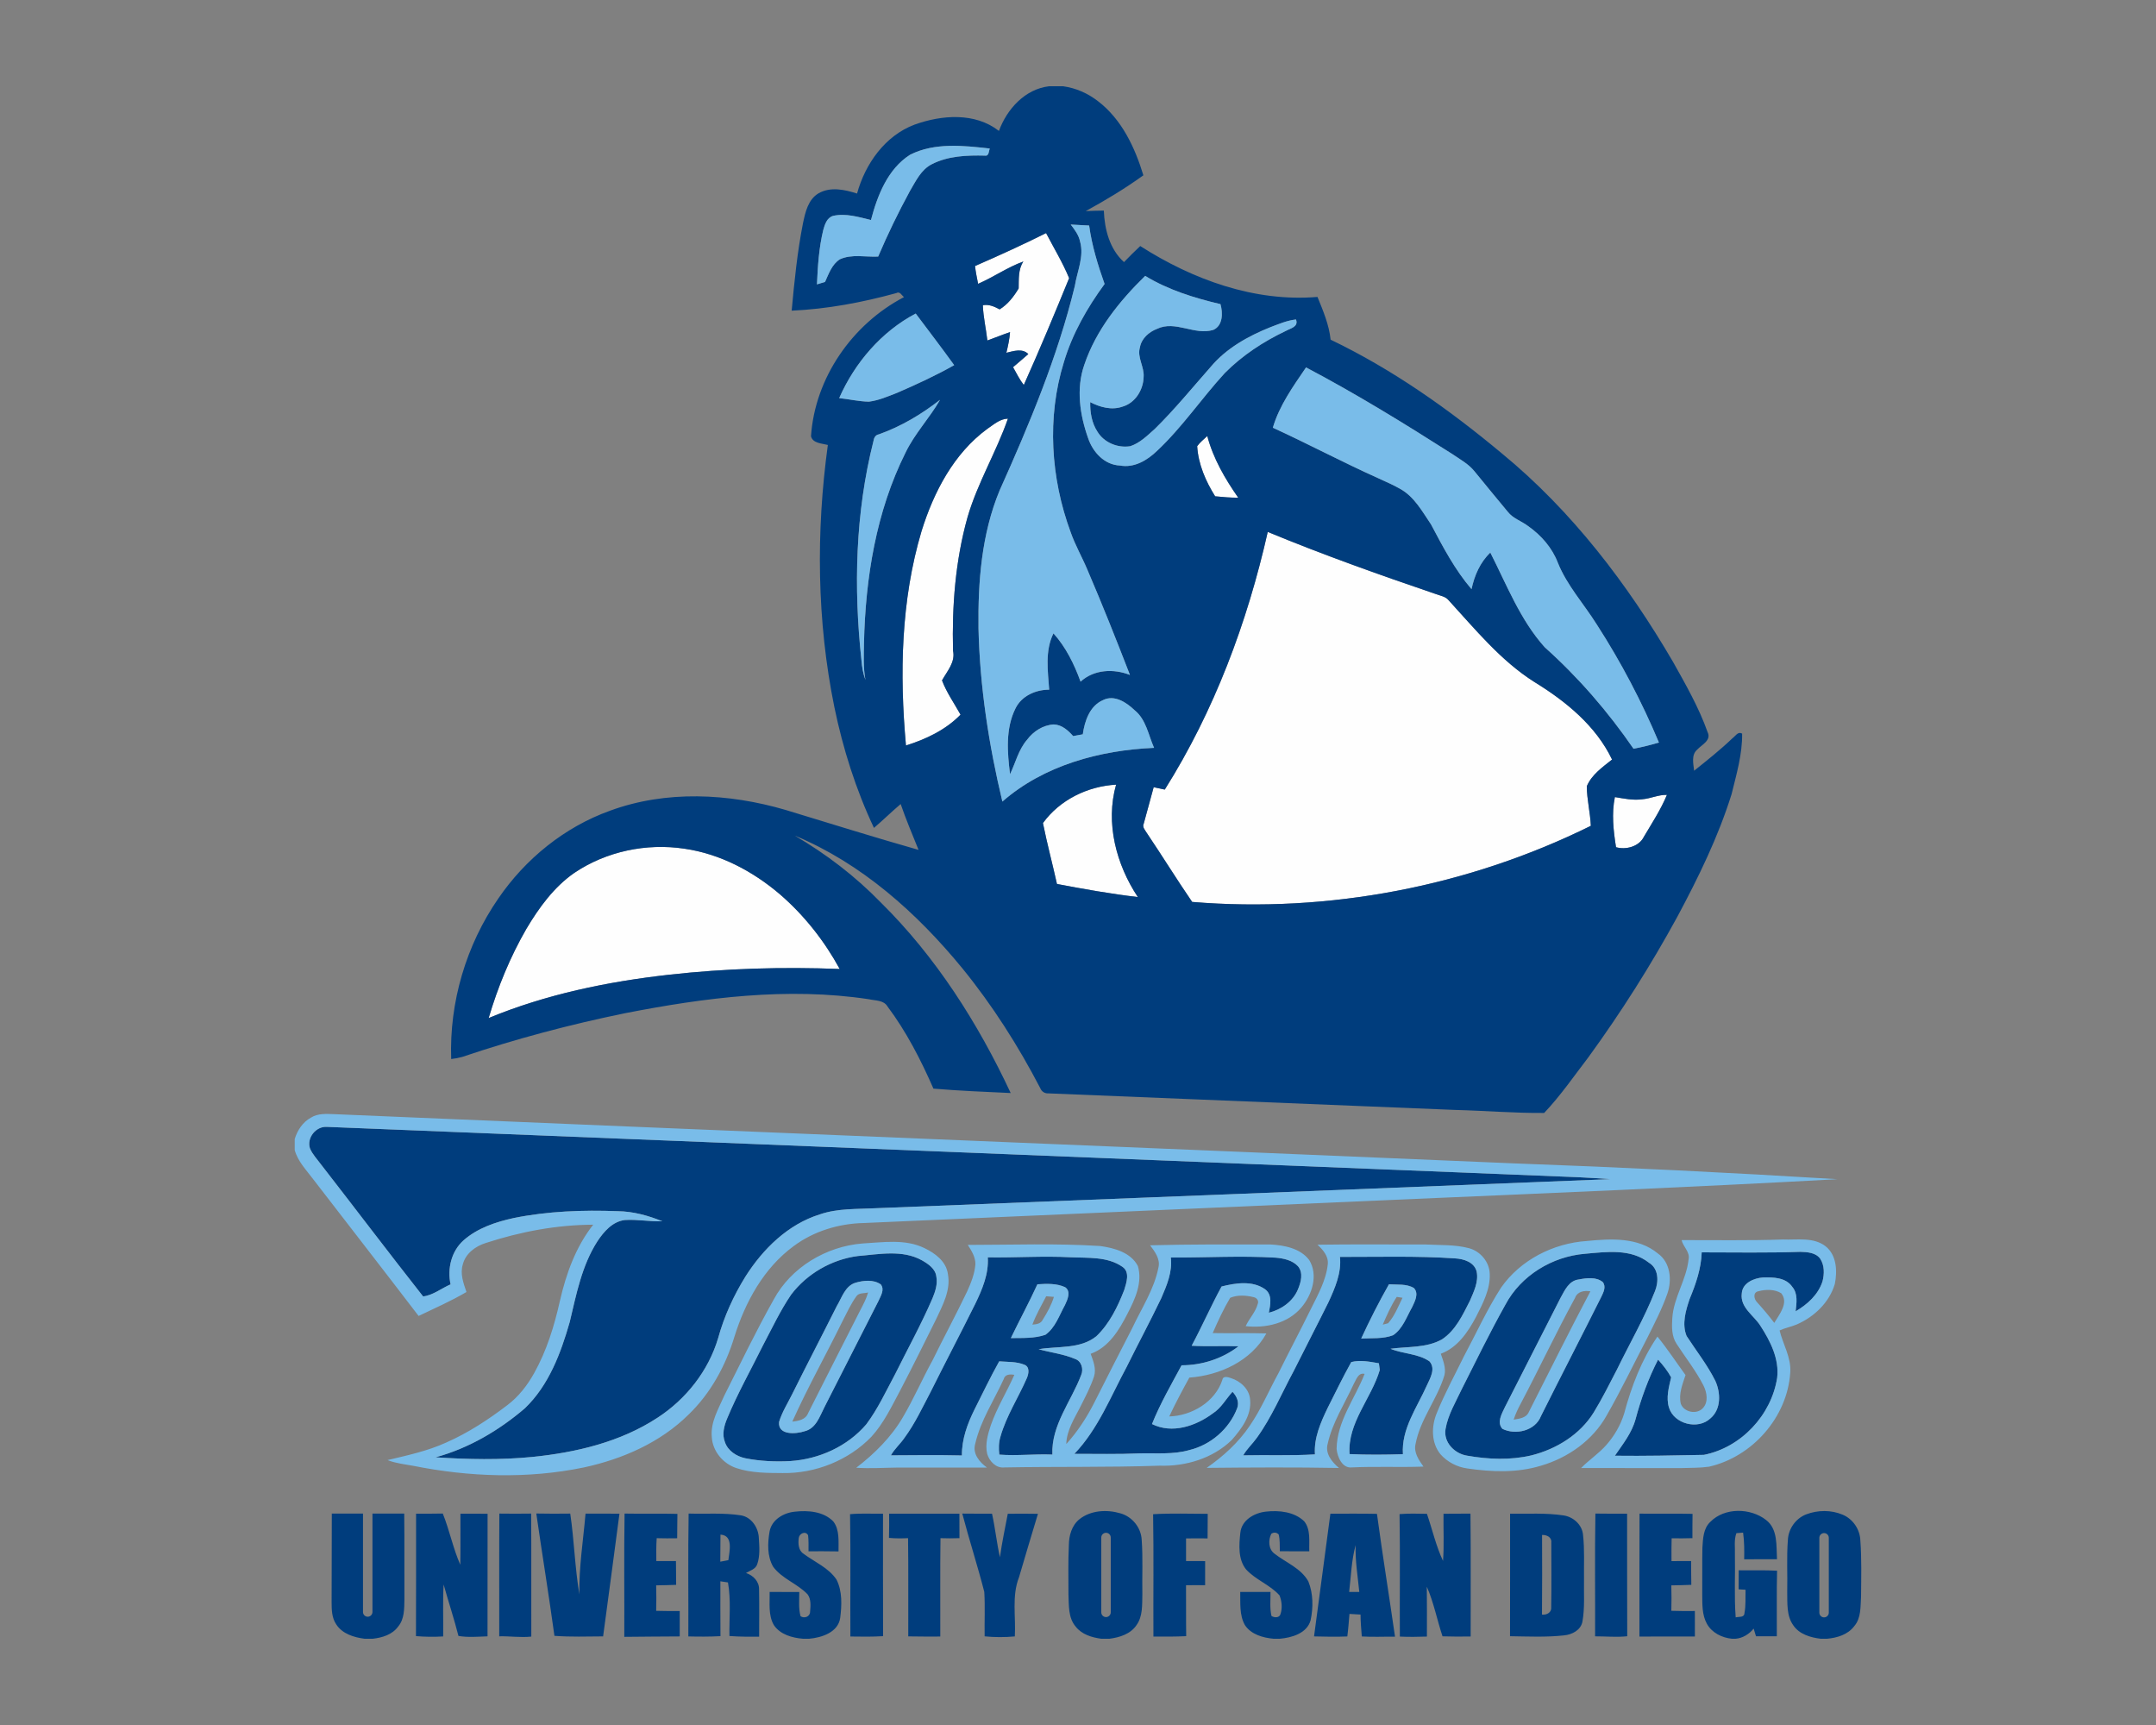 <?xml version="1.0" encoding="UTF-8"?>
<!DOCTYPE svg PUBLIC "-//W3C//DTD SVG 1.1//EN" "http://www.w3.org/Graphics/SVG/1.1/DTD/svg11.dtd">
<!-- Creator: CorelDRAW -->
<svg xmlns="http://www.w3.org/2000/svg" xml:space="preserve" width="2000px" height="1600px" version="1.1" style="shape-rendering:geometricPrecision; text-rendering:geometricPrecision; image-rendering:optimizeQuality; fill-rule:evenodd; clip-rule:evenodd"
viewBox="0 0 2000 1600"
 xmlns:xlink="http://www.w3.org/1999/xlink">
 <rect x="0" y="0" width="2000" height="1600" fill="#808080" stroke="none"/>
 <defs>
  <style type="text/css">
   <![CDATA[
    .fil1 {fill:#003D7D;fill-rule:nonzero}
    .fil2 {fill:#79BCE9;fill-rule:nonzero}
    .fil0 {fill:#FEFEFE;fill-rule:nonzero}
   ]]>
  </style>
 </defs>
 <g id="Capa_x0020_1">
  <g id="San_x0020_Diego_x0020_Toreros.cdr">
   <path class="fil0" d="M904.48 246.74c22.19,-9.67 44.25,-19.7 65.92,-30.53 7.2,13.85 15.45,27.4 21.37,41.8 -13.55,33.21 -27.36,66.36 -42.05,99.09 -3.98,-5.1 -6.79,-10.93 -9.97,-16.53 4.71,-4.07 9.51,-8.02 14.15,-12.16 -5.49,-5.6 -13.79,-2.74 -20.35,-1.19 1.54,-6.31 2.93,-12.71 3.41,-19.2 -7.08,2.4 -13.99,5.28 -21.03,7.8 -1.23,-10.93 -3.79,-21.69 -4.2,-32.71 5.62,-1.08 10.76,1.26 15.58,3.84 7.59,-4.64 13.15,-11.89 17.65,-19.43 0.18,-8.46 -0.55,-17.46 4.34,-24.96 -14.69,5.3 -27.65,14.49 -41.98,20.69 -1.06,-5.49 -2.25,-10.95 -2.84,-16.51zm-371.93 563.04c29.71,-20.11 67.11,-27.95 102.49,-22.56 33.01,4.78 63.5,20.92 88.64,42.43 22.42,19.4 41.07,43.08 55.27,69.12 -52.85,-2.06 -105.85,-0.55 -158.42,5.34 -57.08,6.43 -113.99,18.13 -167.23,40.17 8.51,-28.76 19.98,-56.76 35,-82.75 11.63,-19.54 25.39,-38.58 44.25,-51.75zm991.04 -68.45c7.7,-0.64 14.9,-4.28 22.74,-4.05 -5.69,13.65 -13.85,26.13 -21.37,38.83 -4.48,9.15 -16.71,12.37 -25.87,9.7 -2.4,-15.23 -4.23,-31.25 -1.05,-46.49 8.41,1.37 16.96,3.24 25.55,2.01zm-556.11 22.1c15.65,-21.6 41.46,-34.15 67.86,-35.64 -10.06,35.66 0.11,73.99 20.16,104.26 -25.17,-2.93 -50.13,-7.41 -75.02,-12.14 -4.18,-18.86 -9.19,-37.53 -13,-56.48zm208.54 -270.06c51.09,21.14 103.25,39.68 155.59,57.51 4.19,1.67 9.24,2.2 12.23,5.92 24.8,27.02 48.34,56.09 79.7,75.89 28.99,17.8 56.9,40.5 71.87,71.81 -8.83,7.11 -18.88,13.97 -23.43,24.78 0.09,12.3 3.22,24.41 3.75,36.71 -113.76,56.27 -243.36,81.05 -369.83,70.58 -14.42,-21.05 -27.84,-42.81 -42.11,-64 -1.57,-2.65 -4.45,-5.44 -2.76,-8.8 2.99,-11.22 6.13,-22.4 9.17,-33.6 3.42,0.71 6.85,1.44 10.3,2.2 45.97,-73.06 76.55,-155.04 95.52,-239zm-65.46 -79.52c2.58,-3.63 6.17,-6.38 9.37,-9.42 5.51,20.83 16.46,39.66 28.71,57.19 -7.18,0.07 -14.31,-0.57 -21.42,-1.28 -8.8,-14.03 -15.65,-29.78 -16.66,-46.49zm-194.67 -16.09c5.89,-3.93 11.61,-9.28 19.11,-9.46 -10.82,31.11 -28.28,59.72 -37.49,91.49 -11.27,40.14 -14.47,82.25 -13.44,123.78 2.35,10.6 -5.49,18.94 -10.22,27.54 4.3,11.31 11.34,21.23 17.19,31.77 -13.78,14.13 -32.02,22.77 -50.63,28.59 -5.99,-66.35 -4.71,-134.6 14.47,-198.88 11.25,-36.15 29.85,-71.97 61.01,-94.83z"/>
   <path class="fil1" d="M1400.82 1404c16.51,0.25 33.17,-0.87 49.56,1.6 9.07,1.3 17.32,8.64 18.12,18.06 1.54,13.76 0.69,27.61 0.9,41.44 -0.26,13 0.84,26.17 -1.47,39.06 -1.53,7.91 -9.67,12.02 -17.03,12.71 -16.66,1.85 -33.46,1.01 -50.14,0.78 0.16,-37.9 0,-75.77 0.06,-113.65zm120.09 -0.04c16.39,0.18 32.78,-0.19 49.17,0.2 -0.14,7.5 -0.11,15.02 -0.11,22.54 -6.45,0.2 -12.87,0.23 -19.29,0.11 -0.19,7.04 -0.19,14.11 -0.12,21.17 6.06,0.02 12.12,0.02 18.2,-0.02 0.04,7.33 0.04,14.67 0.18,22.03 -6.2,0.3 -12.37,0.37 -18.56,0.5 0.23,7.84 0.23,15.73 0.02,23.59 7.27,0.28 14.54,0.23 21.83,0.18 0.05,7.89 0.02,15.75 0.02,23.64 -17.14,0.09 -34.28,-0.09 -51.43,0.07 0.07,-38.01 -0.13,-76.03 0.09,-114.01zm-40.95 -0.07c9.8,0.18 19.61,0.09 29.41,0.09 0.12,37.9 -0.09,75.79 0.12,113.69 -9.92,1.07 -19.89,0.05 -29.81,0.09 0.16,-37.96 -0.36,-75.93 0.28,-113.87zm-181.67 0.52c8.43,-0.75 16.91,-0.41 25.39,-0.29 4.98,14.51 8.39,29.76 14.93,43.68 1.09,-14.56 0.25,-29.19 0.45,-43.75 8.32,-0.07 16.67,-0.03 25.01,-0.12 0.43,37.97 0.07,75.98 0.18,113.97 -8.71,0.16 -17.41,0.11 -26.1,-0.14 -5.1,-15.24 -8.09,-31.34 -14.58,-46.03 0.18,15.4 0.11,30.81 0.09,46.24 -8.37,0.29 -16.76,0.41 -25.1,0.02 -0.2,-37.85 0.32,-75.73 -0.27,-113.58zm-228.62 0.07c16.87,-1.03 33.81,-0.34 50.67,-0.34 -0.11,7.59 -0.09,15.18 -0.13,22.79 -6.68,-0.09 -13.33,-0.09 -19.98,0.02 0.02,6.97 0.02,13.99 0,20.98 5.9,0.05 11.82,0.07 17.71,0.05 0.05,7.45 0.05,14.9 -0.02,22.38 -5.9,-0.1 -11.82,-0.1 -17.71,0.02 0.13,15.75 -0.09,31.47 0.16,47.22 -10.13,0.5 -20.28,0.44 -30.4,0.37 -0.21,-37.83 0.36,-75.66 -0.3,-113.49zm-177.01 -0.57c9.19,0.11 18.38,0.09 27.57,0.07 2.99,13.39 4.34,27.08 7.36,40.45 1.83,-13.55 4.73,-26.92 7.27,-40.36 9.3,-0.11 18.63,-0.14 27.98,0.05 -6.02,19.54 -11.68,39.17 -17.54,58.78 -6.9,17.51 -2.83,36.62 -3.91,54.93 -9.32,0.89 -18.69,0.87 -28,-0.07 -0.22,-13.76 0.49,-27.52 -0.32,-41.23 -6.23,-24.35 -14.03,-48.3 -20.41,-72.62zm-67.86 0.11c21.71,-0.06 43.43,0 65.17,-0.04 0,7.56 -0.03,15.15 0.06,22.72 -5.87,0.2 -11.74,0.23 -17.6,0.02 -0.41,30.4 -0.06,60.8 -0.18,91.2 -9.89,0.25 -19.82,-0.11 -29.71,-0.11 -0.12,-30.38 0.23,-60.76 -0.19,-91.11 -5.89,0.27 -11.81,0.32 -17.69,-0.25 0.21,-7.48 0.19,-14.95 0.14,-22.43zm-36.25 0.44c10.15,-0.96 20.37,-0.28 30.56,-0.46 0.07,37.85 -0.12,75.73 0.09,113.6 -10.1,0.6 -20.25,0.5 -30.35,0.32 -0.23,-37.83 0.34,-75.66 -0.3,-113.46zm-209.17 -0.57c16.32,0.34 32.67,-0.19 49.01,0.29 -0.16,7.52 -0.12,15.07 -0.21,22.61 -6.33,0.11 -12.68,0.11 -19.01,-0.07 -0.51,7.06 -0.39,14.13 -0.35,21.21 6.08,0.07 12.16,0.07 18.22,0 0.07,7.36 0.05,14.72 0.18,22.08 -6.17,0.28 -12.36,0.32 -18.53,0.46 0.2,7.86 0.2,15.75 0,23.63 7.26,0.23 14.56,0.21 21.85,0.19 0.02,7.84 0.02,15.68 0,23.54 -17.15,0.05 -34.29,0.25 -51.43,0.39 0.18,-38.1 -0.37,-76.23 0.27,-114.33zm-81.89 -0.05c10.49,0.25 21,0.18 31.49,0.07 3.68,24.87 4.28,50.13 8.48,74.9 -0.5,-25.05 3.55,-49.94 5.7,-74.85 10.49,0.06 20.98,0.04 31.47,0.02 -5.03,37.94 -9.99,75.91 -15.16,113.83 -15.04,0.09 -30.14,0.61 -45.16,-0.51 -5.17,-37.87 -11.38,-75.61 -16.82,-113.46zm-34.27 0.07c9.83,0.14 19.66,0.14 29.49,0 0.3,38.01 0,76.05 0.14,114.08 -9.9,1.07 -19.82,-0.5 -29.74,-0.25 0.07,-37.94 -0.16,-75.89 0.11,-113.83zm-77.25 0.09c8.25,-0.02 16.5,0.07 24.77,-0.14 6.27,15.52 9.49,32.23 16.25,47.5 0.28,-15.77 0.05,-31.56 0.12,-47.36 8.39,-0.02 16.78,-0.04 25.19,0.07 -0.09,37.9 -0.03,75.79 -0.05,113.69 -8.98,0.3 -18.03,1.14 -26.97,-0.36 -4.07,-16.05 -9.32,-31.78 -13.76,-47.73 -0.89,16.05 -0.18,32.11 -0.41,48.18 -8.41,0.51 -16.85,0.41 -25.24,-0.29 0.21,-37.86 0.03,-75.71 0.1,-113.56zm-78.18 -0.11l28.93 0.01 0 91.28c0,2.41 1.97,4.39 4.39,4.39l0 0c2.41,0 4.39,-1.98 4.39,-4.39l0 -91.28 29.47 0.01c0.32,26.51 0.02,53.03 0.18,79.52 -0.18,8.64 0.1,18.31 -5.85,25.3 -5.41,7.5 -14.79,10.29 -23.56,11.27l-7.57 0c-9.8,-1.26 -20.57,-4.5 -26.24,-13.28 -4.2,-6.1 -4.32,-13.76 -4.32,-20.87l0.18 -81.96zm1278.82 7.65c13.28,-13.46 37.23,-13 51.68,-1.69 11.11,8.53 9.39,23.98 10.12,36.37 -10.15,0.09 -20.32,0.07 -30.44,0.07 0.16,-8.28 0.16,-16.55 -1.01,-24.73 -1.55,0.11 -4.66,0.38 -6.22,0.52 -2.37,6.4 -1.09,13.44 -1.37,20.14 0.41,19.31 -0.77,38.67 0.73,57.96 2.98,-0.84 7.98,0.46 8.14,-4.02 1.37,-7.11 0.78,-14.42 1.01,-21.6 -1.63,-0.09 -4.85,-0.32 -6.45,-0.41 0,-5.9 0.02,-11.77 0.09,-17.65 11.87,0.21 23.73,-0.27 35.59,0.39 -0.5,20.28 -0.09,40.55 -0.23,60.83 -6.47,-0.03 -12.89,-0.03 -19.31,0 -0.76,-2.4 -1.49,-4.76 -2.17,-7.11 -4.25,5.12 -10.08,8.82 -16.8,9.39l-3.29 0c-9.24,-0.87 -18.66,-5.51 -23.27,-13.83 -4.62,-8.29 -4.25,-18.1 -4.35,-27.27 0.16,-14.44 -0.16,-28.91 0.16,-43.36 0.53,-8.36 0.8,-17.89 7.39,-24zm-436.03 10.2c1.17,-11.82 12.96,-18.49 23.73,-19.66 12.23,-1.35 26.22,0.07 35.52,8.96 6.22,7.77 4.39,18.56 4.73,27.84 -9.12,-0.02 -18.22,-0.02 -27.34,-0.04 -0.18,-5.24 0.26,-10.56 -1.09,-15.66 -2.15,-1.94 -4.41,-2.13 -6.81,-0.57 -2.93,5.78 -2.72,14.21 2.85,18.4 10.63,8.36 24.73,13.51 31.55,25.89 4.54,11.32 4.54,24.21 2.05,36 -3.4,12.14 -17.51,16.12 -28.64,17.1l-5.71 0c-9.9,-0.91 -20.96,-3.98 -26.65,-12.78 -5.19,-9.3 -4.05,-20.41 -4.28,-30.65 9.35,0 18.7,0 28.07,0 0.11,7.43 -0.8,15 0.92,22.31 2.67,1.72 7.51,1.94 8.43,-1.97 1.76,-5.55 1.17,-11.79 -0.98,-17.14 -8.8,-9.85 -22.08,-14.33 -31,-24.07 -7.59,-9.48 -6.53,-22.65 -5.35,-33.96zm-436.66 -1.31c2.01,-10.9 12.94,-17.23 23.27,-18.28 12.27,-1.39 26.7,-0.32 35.82,9.05 6.01,7.82 4.73,18.49 4.84,27.79 -9.28,-0.18 -18.56,-0.15 -27.84,-0.13 -0.02,-4.96 0.19,-9.94 -0.39,-14.86 -2.31,-4.36 -8.09,-1.69 -8.64,2.45 -0.66,5.09 -0.45,11.54 4.35,14.67 10.37,7.77 23.36,12.98 30.72,24.12 5.41,10.85 4.84,23.72 3.36,35.45 -1.95,13.44 -17.17,18.26 -28.83,19.31l-5.73 0c-10.01,-0.84 -21.12,-3.89 -27,-12.71 -5.35,-9.28 -3.66,-20.48 -3.88,-30.69 9.16,-0.05 18.33,-0.05 27.49,0.04 0,7.48 -0.8,15.11 1.15,22.42 3.42,2.45 8.77,0.51 8.86,-3.97 0.46,-5.42 1.1,-11.71 -2.33,-16.32 -9.46,-9.92 -23.65,-14.36 -31.91,-25.56 -5.66,-9.8 -5.21,-21.96 -3.31,-32.78zm372.18 -254.05c32.46,0.2 64.94,-1.85 97.38,0.16 7.33,0.66 15.4,2.35 20.61,7.98 5.08,6.12 2.77,14.6 0.02,21.23 -4.59,11.36 -15.49,18.95 -27.08,21.87 1.39,-7.27 3.5,-16.64 -3.5,-21.8 -11.7,-8.25 -27.31,-5.83 -40.36,-2.54 -9.79,18.03 -18.06,36.85 -27.73,54.95 14.47,0.82 28.98,-0.05 43.47,0.48 -14.99,11.57 -33.94,17.65 -52.82,17.65 -9.62,17.89 -19.88,35.58 -27.45,54.49 18.63,9.35 40.64,1.89 56.37,-9.83 7.86,-5.01 12.18,-13.37 18.31,-20.09 3.93,4.09 6.51,9.76 4.27,15.4 -7.29,19.04 -24.53,33.94 -44.37,38.68 -14.85,4.27 -30.47,2.67 -45.73,3.04 -20.28,0.93 -40.58,0.43 -60.85,0.45 22.04,-23.01 33.65,-53.14 48.57,-80.75 10.52,-21.33 21.81,-42.26 32.05,-63.7 5.14,-11.84 10.49,-24.51 8.84,-37.67zm492.48 -4.78c30.5,0.02 61.01,0.57 91.48,-0.48 6.49,0.21 14.33,0.62 18.47,6.42 4,6.13 3.91,14.08 2.12,20.94 -3.95,12.34 -14.03,21.44 -24.93,27.8 0.82,-7.55 2.26,-16.3 -3.07,-22.61 -5.92,-8.8 -17.64,-9.05 -27.13,-8.78 -8.62,0.62 -19.31,5.12 -19.79,15.06 -1.51,12.92 11.13,20.05 17.23,29.65 9.26,14.26 17.72,30.9 15.61,48.44 -5.41,34.65 -33.46,64.57 -67.97,71.4 -27.5,0.55 -55.04,1.14 -82.56,0.8 7.33,-10.7 15.68,-21.07 19.17,-33.83 5.08,-19.08 11.84,-37.73 20.89,-55.31 4.58,5.05 8.85,10.42 12.12,16.43 -2.1,9.17 -4.89,18.84 -1.97,28.16 4.76,15.18 26.95,20.85 38.47,9.85 10.01,-8.45 9.53,-23.72 4.48,-34.76 -7.38,-14.79 -17.69,-27.84 -26.65,-41.63 -4.5,-11.08 -0.85,-23.49 2.83,-34.3 5.74,-13.81 10.7,-28.16 11.2,-43.25zm-1291.04 -96.41c-3.26,-9.76 5.58,-20.69 15.71,-19.98 386.99,15.45 774.01,31.13 1161,46.7 9.83,0.55 19.71,1.01 29.54,1.8 -227,9.13 -454.06,17.95 -681.08,26.95 -17.49,0.96 -35.45,-0.06 -52.25,5.74 -29.53,9.21 -52.73,32.05 -68.96,57.67 -11,17.74 -19.77,36.91 -25.31,57.05 -9.02,30.38 -29.73,56.62 -56.18,73.83 -34.44,22.58 -75.56,32.3 -116.07,36.41 -29.87,2.95 -59.97,2.29 -89.89,0.34 30.74,-8.36 58.78,-24.87 82.88,-45.5 22.17,-21.28 33.3,-51.07 41.57,-80 6.11,-25.58 11.16,-52.23 25.58,-74.7 5.97,-9.08 14.06,-18.47 25.46,-19.89 11.64,-0.8 23.23,1.63 34.86,1.17 -13.14,-5.35 -27.18,-9.19 -41.44,-9.35 -32.23,-1.21 -64.75,-0.07 -96.43,6.35 -16.67,3.64 -33.7,9.31 -46.66,20.8 -11.2,10.06 -15.06,26.27 -11.9,40.71 -8.39,3.64 -16.6,10.27 -25.49,11.18 -31.95,-40.6 -63.15,-81.81 -94.86,-122.61 -3.49,-4.77 -7.77,-9.16 -10.08,-14.67zm685.7 -985.19l12.89 0c11.79,1.58 22.99,6.54 32.38,13.83 22.02,16.8 34.27,42.88 42.13,68.78 -17.03,12.27 -35.06,23.13 -53.48,33.19 5.6,-0.26 11.17,-0.39 16.8,-0.46 0.66,17.32 5.37,35.77 18.71,47.77 4.9,-5.1 9.93,-10.08 15.07,-14.9 48.57,31.08 106.03,52.09 164.41,47.2 5.21,12.82 10.74,25.73 12.18,39.65 57.56,27.57 110.04,64.76 158.93,105.56 64.91,53.3 116.59,121.1 158.74,193.35 11.79,21.07 23.93,42.24 32.02,65.07 3.78,7.68 -5.37,11.63 -9.6,16.23 -5.71,4.91 -3.58,13.14 -2.88,19.61 12.19,-9.74 24.42,-19.47 35.68,-30.24 2.68,-1.85 4.85,-6.51 8.85,-4.14 0.25,19.07 -5.26,37.69 -9.78,56.1 -12.39,39.65 -30.75,77.18 -50.33,113.75 -24.62,45.1 -52.16,88.6 -82.38,130.13 -13.4,17.51 -25.99,35.82 -41.14,51.82 -27.43,0.25 -54.88,-2.11 -82.34,-2.79 -125.78,-5.14 -251.56,-10.31 -377.37,-15.36 -3.49,0.25 -6.53,-1.67 -7.77,-4.91 -20.43,-39.23 -44.3,-76.76 -72.23,-111.07 -42.12,-51.4 -93.58,-97.37 -155.52,-123.13 29.12,17.03 56.16,37.67 79.68,61.87 51.2,50.45 90.33,112.05 120.67,176.92 -23.91,-1.14 -47.82,-2.04 -71.66,-4.09 -11.7,-26.68 -25.12,-52.87 -42.63,-76.23 -3.59,-6.03 -11.38,-5.28 -17.35,-6.7 -75.41,-11.4 -152.09,-1.48 -226.35,13.03 -51,10.47 -101.44,23.82 -150.77,40.48 -3.36,0.94 -6.79,1.6 -10.26,1.97 -1.83,-52.64 13.83,-105.67 43.77,-148.99 25.16,-36.75 61.42,-66.19 103.5,-81.3 52.09,-19.2 110.1,-16.18 162.76,-0.8 41.12,12.48 82.15,25.37 123.52,37.1 -5.69,-14.1 -11.63,-28.12 -16.59,-42.52 -8.44,7.16 -16.34,14.95 -24.78,22.13 -16.82,-35.66 -28.78,-73.51 -36.73,-112.07 -16.28,-79.86 -17.08,-162.54 -6.04,-243.13 -5.46,-1.46 -13.87,-1.42 -15.63,-8.02 3.61,-54.24 38.33,-104.05 86.22,-129.08 -2.06,-1.69 -3.82,-5.71 -7.11,-3.75 -31.68,8.71 -64.18,14.81 -97.03,16.3 2.49,-27.18 5.21,-54.4 10.51,-81.21 2.15,-10.13 4.74,-21.94 14.4,-27.64 11.04,-6.35 24.3,-3.45 35.73,0.21 7.57,-27.52 25.92,-53.67 53.42,-63.95 25.07,-9.01 56.02,-11.48 78.19,5.87 7.45,-20.27 24.16,-38.83 46.59,-41.44zm-128.99 63.52l0 0c-20.75,13.17 -30.31,37.78 -36.3,60.55 -11.42,-2.74 -23.31,-6.47 -35.13,-3.84 -5.76,1.71 -7.74,8.02 -9.16,13.21 -3.96,16.46 -5.08,33.46 -5.81,50.33 2.49,-0.75 5.01,-1.51 7.5,-2.28 3.41,-7.57 6.44,-16.37 13.78,-21.01 11.13,-5.05 23.73,-1.9 35.5,-2.51 8.8,-20.69 18.65,-40.92 29.37,-60.67 5.49,-9.23 10.35,-19.93 20.41,-25 15.13,-7.75 32.6,-8.37 49.24,-7.98 3.86,0.71 3.54,-4.21 4.45,-6.56 -24.45,-2.74 -51.11,-5.71 -73.85,5.76zm149.01 64.75l0 0c3.65,4.76 7.45,9.72 8.66,15.78 3.95,13.94 -2.74,27.61 -4.87,41.25 -15.95,65.63 -42.19,128.19 -69.78,189.65 -16.71,40.32 -20.12,84.68 -19.57,127.88 1.24,54.18 9.56,108 22.15,160.64 38.61,-33.69 90.45,-47.63 140.73,-49.82 -5.34,-11.91 -7.33,-26.29 -18.08,-34.91 -7.54,-7.2 -18.72,-14.72 -29.32,-9.35 -12.34,5.38 -16.99,19.39 -18.74,31.71 -2.98,0.55 -5.97,1.09 -8.94,1.64 -4.71,-5.32 -10.52,-10.56 -18.04,-10.79 -9.87,0.55 -18.9,6.4 -24.7,14.2 -7.98,9.21 -10.66,21.28 -15.8,31.98 -2.51,-20.26 -4.36,-42.31 5.1,-61.15 5.74,-11.61 18.72,-17.28 31.2,-17.28 -1.19,-17.28 -4.07,-36.16 3.98,-52.23 11.56,12.85 19.29,28.64 25.14,44.78 12.45,-11.4 30.65,-12.16 45.8,-6.22 -12.66,-32.7 -25.6,-65.3 -39.45,-97.53 -4.91,-11.75 -11.36,-22.83 -15.56,-34.9 -18.5,-50.1 -22.22,-106.4 -6.27,-157.69 7.82,-26.33 21.6,-50.45 37.76,-72.5 -6.26,-17.63 -11.79,-35.64 -14.33,-54.22 -5.69,-0.37 -11.38,-0.67 -17.07,-0.92zm-88.78 38.47l0 0c0.59,5.56 1.78,11.02 2.84,16.51 14.33,-6.2 27.29,-15.39 41.98,-20.69 -4.89,7.5 -4.16,16.5 -4.34,24.96 -4.5,7.54 -10.06,14.79 -17.65,19.43 -4.82,-2.58 -9.96,-4.92 -15.58,-3.84 0.41,11.02 2.97,21.78 4.2,32.71 7.04,-2.52 13.95,-5.4 21.03,-7.8 -0.48,6.49 -1.87,12.89 -3.41,19.2 6.56,-1.55 14.86,-4.41 20.35,1.19 -4.64,4.14 -9.44,8.09 -14.15,12.16 3.18,5.6 5.99,11.43 9.97,16.53 14.69,-32.73 28.5,-65.88 42.05,-99.09 -5.92,-14.4 -14.17,-27.95 -21.37,-41.8 -21.67,10.83 -43.73,20.86 -65.92,30.53zm157.85 9.15l0 0c-23.93,23.36 -45.69,50.42 -56.48,82.49 -7.77,22.19 -4.11,46.58 3.61,68.23 4.37,12.84 15.16,24.61 29.47,25.18 13.19,2.45 25.28,-4.82 34.4,-13.6 23.31,-21.82 41.21,-48.59 62.74,-72.06 16.27,-16.46 35.95,-29.35 56.82,-39.25 4.41,-2.42 11.86,-3.75 9.33,-10.56 -8.34,0.91 -16.09,4.32 -23.87,7.22 -20.59,8.28 -40.77,19.5 -55.2,36.71 -17.09,19.36 -33.39,39.43 -51.83,57.53 -6.93,6.15 -13.83,13.15 -22.84,16.1 -11.52,1.87 -24.27,-3.3 -30.42,-13.45 -5.3,-8.06 -6.93,-17.92 -6.72,-27.42 9.14,4.73 20,7.74 30.08,4.11 11.79,-3.45 19.18,-15.59 19.45,-27.47 0.78,-9.44 -6.24,-18.08 -3.41,-27.55 1.47,-8.18 8.41,-14.26 15.89,-17.09 17.03,-8.19 34.7,6.35 52.16,0.98 9,-4 8.96,-15.75 6.65,-23.89 -24.23,-5.69 -48.43,-13.16 -69.83,-26.21zm-283.86 113.37l0 0c9.19,0.96 18.28,3.15 27.59,3.29 9.07,-1.12 17.55,-4.87 26.01,-8.14 18.06,-7.79 35.93,-16.04 53.07,-25.71 -11.63,-16.16 -23.74,-31.93 -35.68,-47.87 -31.84,16.76 -56.59,45.74 -70.99,78.43zm433.07 -28.46l0 0c-11.95,17.55 -24.75,35.31 -30.79,55.91 33.01,15.13 65.08,32.23 98.22,47.06 6.65,3.09 13.44,5.97 19.82,9.62 13.17,7.25 20.52,20.99 28.69,33.01 11.04,20.87 22.12,42.06 37.57,60.07 2.68,-12.62 7.98,-24.91 17.44,-33.92 15.27,29.99 27.68,62.4 50.49,87.82 31.14,27.86 58.7,59.72 82.36,94.12 7.93,-1.51 15.79,-3.47 23.56,-5.74 -15.95,-38.03 -35.2,-74.69 -57.55,-109.34 -12,-19.2 -27.66,-36.19 -36.21,-57.4 -5.32,-13.99 -15.54,-25.6 -27.7,-34.12 -6.1,-4.64 -13.99,-6.98 -18.79,-13.22 -10.33,-12.52 -20.73,-24.98 -30.95,-37.62 -5.55,-6.86 -13.48,-11.06 -20.61,-15.98 -44.28,-28.22 -89.08,-55.81 -135.55,-80.27zm-339.52 30.06l0 0c-17.18,13.41 -36.16,24.71 -56.75,32.02 -3.22,0.5 -4.62,3.41 -5.03,6.33 -16.78,66.33 -18.49,135.73 -11.09,203.5 0.49,6.1 1.51,12.16 3.68,17.92 -2.14,-11.27 -1.53,-22.72 -1.37,-34.1 1.35,-60.51 11.25,-122.08 38.52,-176.64 8.5,-17.72 22.35,-32.1 32.04,-49.03zm43.87 26.9l0 0c-31.16,22.86 -49.76,58.68 -61.01,94.83 -19.18,64.28 -20.46,132.53 -14.47,198.88 18.61,-5.82 36.85,-14.46 50.63,-28.59 -5.85,-10.54 -12.89,-20.46 -17.19,-31.77 4.73,-8.6 12.57,-16.94 10.22,-27.54 -1.03,-41.53 2.17,-83.64 13.44,-123.78 9.21,-31.77 26.67,-60.38 37.49,-91.49 -7.5,0.18 -13.22,5.53 -19.11,9.46zm194.67 16.09l0 0c1.01,16.71 7.86,32.46 16.66,46.49 7.11,0.71 14.24,1.35 21.42,1.28 -12.25,-17.53 -23.2,-36.36 -28.71,-57.19 -3.2,3.04 -6.79,5.79 -9.37,9.42zm65.46 79.52l0 0c-18.97,83.96 -49.55,165.94 -95.52,239 -3.45,-0.76 -6.88,-1.49 -10.3,-2.2 -3.04,11.2 -6.18,22.38 -9.17,33.6 -1.69,3.36 1.19,6.15 2.76,8.8 14.27,21.19 27.69,42.95 42.11,64 126.47,10.47 256.07,-14.31 369.83,-70.58 -0.53,-12.3 -3.66,-24.41 -3.75,-36.71 4.55,-10.81 14.6,-17.67 23.43,-24.78 -14.97,-31.31 -42.88,-54.01 -71.87,-71.81 -31.36,-19.8 -54.9,-48.87 -79.7,-75.89 -2.99,-3.72 -8.04,-4.25 -12.23,-5.92 -52.34,-17.83 -104.5,-36.37 -155.59,-57.51zm-208.54 270.06l0 0c3.81,18.95 8.82,37.62 13,56.48 24.89,4.73 49.85,9.21 75.02,12.14 -20.05,-30.27 -30.22,-68.6 -20.16,-104.26 -26.4,1.49 -52.21,14.04 -67.86,35.64zm556.11 -22.1l0 0c-8.59,1.23 -17.14,-0.64 -25.55,-2.01 -3.18,15.24 -1.35,31.26 1.05,46.49 9.16,2.67 21.39,-0.55 25.87,-9.7 7.52,-12.7 15.68,-25.18 21.37,-38.83 -7.84,-0.23 -15.04,3.41 -22.74,4.05zm-991.04 68.45l0 0c-18.86,13.17 -32.62,32.21 -44.25,51.75 -15.02,25.99 -26.49,53.99 -35,82.75 53.24,-22.04 110.15,-33.74 167.23,-40.17 52.57,-5.89 105.57,-7.4 158.42,-5.34 -14.2,-26.04 -32.85,-49.72 -55.27,-69.12 -25.14,-21.51 -55.63,-37.65 -88.64,-42.43 -35.38,-5.39 -72.78,2.45 -102.49,22.56zm937.71 353.15c19.87,-1.74 42.56,-5.01 59.43,8.34 9.03,5.44 9.12,17.51 5.56,26.31 -9.9,25.05 -23.45,48.41 -35.23,72.62 -6.97,13.39 -13.69,26.97 -21.6,39.88 -12.71,20.57 -34.67,34.06 -57.8,39.84 -19.52,4.6 -39.93,3.73 -59.57,0.28 -11.59,-1.74 -22.17,-12.35 -20.11,-24.67 2.24,-13.3 9.46,-25.1 15.11,-37.16 13.23,-26.22 26.1,-52.64 40.45,-78.27 14.36,-27.04 43.5,-44.73 73.76,-47.17zm-5.76 23.84l0 0c-9.02,1.05 -12.96,9.96 -16.82,16.96 -17.3,33.89 -34.51,67.81 -51.79,101.71 -2.77,6.01 -7.57,13.85 -2.2,19.86 12.28,6.08 30.43,1.85 35.73,-11.7 18.47,-36.98 37.51,-73.69 55.98,-110.67 2.05,-4.26 4.7,-9.33 1.46,-13.72 -6.2,-5.07 -15.09,-3.81 -22.36,-2.44zm-668.84 -21.74c19.7,-1.6 41.42,-6.17 59.63,4 5.83,3.36 12.5,7.77 13.31,15.11 1.3,6.95 -1.01,13.9 -3.66,20.25 -10.36,24 -23,46.9 -34.63,70.29 -8.43,15.72 -15.95,32.09 -26.68,46.42 -17.48,20.52 -43.88,32.39 -70.6,34.1 -13.9,0.76 -27.96,0.09 -41.62,-2.61 -8.1,-1.71 -16.16,-6.78 -18.93,-14.97 -2.86,-7.2 -0.82,-15.08 2.06,-21.92 9.64,-23.22 22.01,-45.14 33.14,-67.65 8.43,-15.89 16.05,-32.28 26.17,-47.18 14.75,-19.5 37.6,-32.62 61.81,-35.84zm-2.26 24.82l0 0c-9.54,3.06 -12.49,13.88 -17.17,21.63 -13.71,27.38 -27.89,54.53 -41.51,81.96 -4.18,8.39 -9.28,16.41 -12.02,25.44 -1.28,12.64 15.77,11.29 23.72,8.64 10.63,-2.58 13.95,-13.8 18.38,-22.35 16.64,-32.85 33.37,-65.65 50.1,-98.43 2.06,-4.77 5.99,-10.47 2.15,-15.42 -6.88,-4.74 -16.04,-3.71 -23.65,-1.47zm122.92 -23.61c25.65,0.43 51.29,-1.46 76.94,-0.07 16.09,0.76 34.01,-0.84 47.93,8.83 7.24,4.86 3.77,14.74 1.69,21.53 -6.08,15.54 -13.65,31.29 -25.9,42.94 -15.08,12.05 -35.63,8.94 -53.48,11.98 11.22,3.13 23.02,4.41 33.78,9.01 5.94,1.92 8.07,9.48 5.67,14.9 -9.19,24.41 -27.84,46.42 -26.72,73.81 -16.41,-0.71 -32.82,1.32 -49.21,0.04 -0.67,-5.55 -0.62,-11.22 1.03,-16.59 5.44,-19.27 16.59,-36.16 24.52,-54.4 1.74,-3.98 2.86,-10.4 -2.24,-12.37 -7.38,-3.04 -15.61,-2.51 -23.43,-3.15 -8.16,14.6 -15.36,29.71 -22.9,44.64 -6.58,13.28 -11.84,27.59 -11.68,42.65 -21.94,-0.5 -43.91,-0.27 -65.87,-0.11 3.38,-6.06 8.8,-10.61 12.64,-16.32 9.64,-13.1 16.5,-27.89 24.04,-42.2 13.67,-27.43 27.91,-54.51 41.53,-81.94 6.54,-13.47 12.64,-27.89 11.66,-43.18zm46.03 24.98l0 0c-7.7,16.87 -16.57,33.19 -24.63,49.9 10.67,-0.16 21.8,0.46 32.04,-3.06 9.24,-6.56 12.85,-18.01 18.13,-27.54 2.35,-4.94 5.87,-12.65 0.2,-16.58 -7.95,-3.7 -17.19,-3.24 -25.74,-2.72zm280.67 -25.39c35.56,0.07 71.2,-1.03 106.7,1.37 8.04,0.46 17.87,3.36 20.09,12.25 1.96,9.47 -2.7,18.72 -6.33,27.23 -6.63,13.02 -13.19,27.31 -25.81,35.63 -14.54,8.16 -31.79,6.51 -47.75,8.73 11.7,4.89 25.44,4.32 36.12,11.66 6.05,6.85 0.59,15.72 -2.54,22.58 -9.1,20.41 -23.64,40.14 -22.08,63.54 -16.48,0.51 -33.03,0.67 -49.49,-0.11 -2.05,-28.98 20.25,-51.54 28.03,-78.01 -0.21,-1.56 -0.64,-4.66 -0.85,-6.22 -8.41,-1.42 -17.19,-3.27 -25.62,-1.12 -7.73,13.9 -14.7,28.23 -21.85,42.45 -6.5,13.48 -12.87,27.86 -11.84,43.17 -22.15,1.38 -44.35,0.39 -66.52,0.9 3.41,-5.99 8.62,-10.63 12.6,-16.23 13.87,-19.16 22.97,-41.17 34.17,-61.88 10.69,-21.39 21.73,-42.58 32.34,-64 6.03,-13.16 12.14,-27.11 10.63,-41.94zm45.44 25.39l0 0c-9.31,16.39 -17.85,33.26 -25.76,50.36 9.85,-0.6 20.27,0.48 29.64,-3.13 9.03,-6.11 12.51,-17.1 17.7,-26.18 2.46,-5.27 6.4,-12.5 1.55,-17.57 -6.9,-4.14 -15.43,-2.9 -23.13,-3.48zm-287.13 217.92c-7.14,5.79 -9.76,15.23 -9.81,24.1 -0.75,15.2 -0.34,30.44 -0.37,45.69 0.46,10.05 -0.34,21.46 6.61,29.69 5.65,7.38 15,10.19 23.84,11.38l7.59 0c9.37,-1.21 19.52,-4.34 25.05,-12.59 5.97,-8.23 5.21,-18.91 5.46,-28.53 -0.32,-16.87 0.62,-33.76 -0.61,-50.6 -0.53,-11.34 -8.83,-21.56 -19.73,-24.6 -12.52,-3.72 -27.5,-2.9 -38.03,5.46zm674.17 -4.5c10.72,-4.09 23.18,-4.23 33.8,0.28 9.47,3.9 16.05,13.55 16.44,23.77 1.28,17.37 0.8,34.79 0.66,52.18 -0.62,9.33 0.19,19.93 -6.35,27.5 -5.92,7.86 -15.89,10.81 -25.28,11.63l-5.83 0c-9.4,-1.16 -19.66,-4.09 -25.28,-12.3 -6.54,-8.96 -5.53,-20.66 -5.74,-31.15 0.37,-16.02 -0.64,-32.09 0.6,-48.09 0.43,-10.36 7.26,-20.07 16.98,-23.82zm-1036.69 -0.75c16.21,0.5 32.53,-0.85 48.62,1.67 9.76,1.69 16.11,11.45 16.5,20.91 0.46,8.11 1.26,16.64 -1.51,24.48 -1.55,4.57 -6.67,5.85 -10.42,8.07 6.63,2.08 12.41,7.93 12.14,15.29 0.29,14.58 0.07,29.17 0.07,43.77 -9.19,0.07 -18.38,0.09 -27.55,-0.62 -0.27,-16.54 1.56,-33.3 -1.37,-49.69 -1.76,-0.27 -5.28,-0.8 -7.04,-1.05 0.05,16.94 -0.09,33.92 0.09,50.88 -9.92,0.53 -19.86,0.5 -29.8,0.25 0.16,-37.99 -0.37,-76 0.27,-113.96zm29.53 19.54l0 0c-0.13,8.37 -0.07,16.73 -0.16,25.1 1.88,-0.35 5.6,-1.08 7.48,-1.42 1,-8.07 4.84,-23.04 -7.32,-23.68zm565.79 -19.43c14.4,0.09 28.8,-0.2 43.2,0.16 5.16,38.04 11.29,75.93 16.75,113.92 -10.28,-0.11 -20.55,0.43 -30.81,-0.2 -0.53,-6.79 -1.17,-13.54 -1.17,-20.32 -3.45,-0.26 -6.88,-0.44 -10.28,-0.58 -0.6,6.98 -1.08,13.95 -1.99,20.9 -10.29,0.43 -20.57,0.22 -30.86,-0.05 5.15,-37.92 10.04,-75.91 15.16,-113.83zm17.41 72.57l0 0c3.11,-0.02 6.24,-0.02 9.4,0 -1.4,-14.44 -3.89,-28.87 -3.38,-43.43 -3.89,14.13 -4.3,28.94 -6.02,43.43zm178.95 -52.82l0 0c0.05,24.62 0.19,49.23 -0.07,73.85 4.41,0.5 9.12,-1.94 8.55,-6.97 0.32,-19.95 0.12,-39.95 0.09,-59.91 0.55,-4.98 -4.38,-7.2 -8.57,-6.97zm261.61 -1.76c-2.41,0 -4.39,1.98 -4.39,4.39l0 69.41c0,2.41 1.98,4.39 4.39,4.39l0 0c2.42,0 4.39,-1.98 4.39,-4.39l0 -69.41c0,-2.41 -1.97,-4.39 -4.39,-4.39l0 0zm-666.11 -0.27l0 0c2.42,0 4.39,1.97 4.39,4.39l0 69.41c0,2.41 -1.97,4.39 -4.39,4.39l0 0c-2.41,0 -4.39,-1.98 -4.39,-4.39l0 -69.41c0,-2.42 1.98,-4.39 4.39,-4.39z"/>
   <path class="fil2" d="M1288.46 1191.22c7.7,0.58 16.23,-0.66 23.13,3.48 4.85,5.07 0.91,12.3 -1.55,17.57 -5.19,9.08 -8.67,20.07 -17.7,26.18 -9.37,3.61 -19.79,2.53 -29.64,3.13 7.91,-17.1 16.45,-33.97 25.76,-50.36zm-416.44 -820.36c-9.69,16.93 -23.54,31.31 -32.04,49.03 -27.27,54.56 -37.17,116.13 -38.52,176.64 -0.16,11.38 -0.77,22.83 1.37,34.1 -2.17,-5.76 -3.19,-11.82 -3.68,-17.92 -7.4,-67.77 -5.69,-137.17 11.09,-203.5 0.41,-2.92 1.81,-5.83 5.03,-6.33 20.59,-7.31 39.57,-18.61 56.75,-32.02zm339.52 -30.06c46.47,24.46 91.27,52.05 135.55,80.27 7.13,4.92 15.06,9.12 20.61,15.98 10.22,12.64 20.62,25.1 30.95,37.62 4.8,6.24 12.69,8.58 18.79,13.22 12.16,8.52 22.38,20.13 27.7,34.12 8.55,21.21 24.21,38.2 36.21,57.4 22.35,34.65 41.6,71.31 57.55,109.34 -7.77,2.27 -15.63,4.23 -23.56,5.74 -23.66,-34.4 -51.22,-66.26 -82.36,-94.12 -22.81,-25.42 -35.22,-57.83 -50.49,-87.82 -9.46,9.01 -14.76,21.3 -17.44,33.92 -15.45,-18.01 -26.53,-39.2 -37.57,-60.07 -8.17,-12.02 -15.52,-25.76 -28.69,-33.01 -6.38,-3.65 -13.17,-6.53 -19.82,-9.62 -33.14,-14.83 -65.21,-31.93 -98.22,-47.06 6.04,-20.6 18.84,-38.36 30.79,-55.91zm-433.07 28.46c14.4,-32.69 39.15,-61.67 70.99,-78.43 11.94,15.94 24.05,31.71 35.68,47.87 -17.14,9.67 -35.01,17.92 -53.07,25.71 -8.46,3.27 -16.94,7.02 -26.01,8.14 -9.31,-0.14 -18.4,-2.33 -27.59,-3.29zm283.86 -113.37c21.4,13.05 45.6,20.52 69.83,26.21 2.31,8.14 2.35,19.89 -6.65,23.89 -17.46,5.37 -35.13,-9.17 -52.16,-0.98 -7.48,2.83 -14.42,8.91 -15.89,17.09 -2.83,9.47 4.19,18.11 3.41,27.55 -0.27,11.88 -7.66,24.02 -19.45,27.47 -10.08,3.63 -20.94,0.62 -30.08,-4.11 -0.21,9.5 1.42,19.36 6.72,27.42 6.15,10.15 18.9,15.32 30.42,13.45 9.01,-2.95 15.91,-9.95 22.84,-16.1 18.44,-18.1 34.74,-38.17 51.83,-57.53 14.43,-17.21 34.61,-28.43 55.2,-36.71 7.78,-2.9 15.53,-6.31 23.87,-7.22 2.53,6.81 -4.92,8.14 -9.33,10.56 -20.87,9.9 -40.55,22.79 -56.82,39.25 -21.53,23.47 -39.43,50.24 -62.74,72.06 -9.12,8.78 -21.21,16.05 -34.4,13.6 -14.31,-0.57 -25.1,-12.34 -29.47,-25.18 -7.72,-21.65 -11.38,-46.04 -3.61,-68.23 10.79,-32.07 32.55,-59.13 56.48,-82.49zm-69.07 -47.62c5.69,0.25 11.38,0.55 17.07,0.92 2.54,18.58 8.07,36.59 14.33,54.22 -16.16,22.05 -29.94,46.17 -37.76,72.5 -15.95,51.29 -12.23,107.59 6.27,157.69 4.2,12.07 10.65,23.15 15.56,34.9 13.85,32.23 26.79,64.83 39.45,97.53 -15.15,-5.94 -33.35,-5.18 -45.8,6.22 -5.85,-16.14 -13.58,-31.93 -25.14,-44.78 -8.05,16.07 -5.17,34.95 -3.98,52.23 -12.48,0 -25.46,5.67 -31.2,17.28 -9.46,18.84 -7.61,40.89 -5.1,61.15 5.14,-10.7 7.82,-22.77 15.8,-31.98 5.8,-7.8 14.83,-13.65 24.7,-14.2 7.52,0.23 13.33,5.47 18.04,10.79 2.97,-0.55 5.96,-1.09 8.94,-1.64 1.75,-12.32 6.4,-26.33 18.74,-31.71 10.6,-5.37 21.78,2.15 29.32,9.35 10.75,8.62 12.74,23 18.08,34.91 -50.28,2.19 -102.12,16.13 -140.73,49.82 -12.59,-52.64 -20.91,-106.46 -22.15,-160.64 -0.55,-43.2 2.86,-87.56 19.57,-127.88 27.59,-61.46 53.83,-124.02 69.78,-189.65 2.13,-13.64 8.82,-27.31 4.87,-41.25 -1.21,-6.06 -5.01,-11.02 -8.66,-15.78zm-149.01 -64.75c22.74,-11.47 49.4,-8.5 73.85,-5.76 -0.91,2.35 -0.59,7.27 -4.45,6.56 -16.64,-0.39 -34.11,0.23 -49.24,7.98 -10.06,5.07 -14.92,15.77 -20.41,25 -10.72,19.75 -20.57,39.98 -29.37,60.67 -11.77,0.61 -24.37,-2.54 -35.5,2.51 -7.34,4.64 -10.37,13.44 -13.78,21.01 -2.49,0.77 -5.01,1.53 -7.5,2.28 0.73,-16.87 1.85,-33.87 5.81,-50.33 1.42,-5.19 3.4,-11.5 9.16,-13.21 11.82,-2.63 23.71,1.1 35.13,3.84 5.99,-22.77 15.55,-47.38 36.3,-60.55zm-555.72 893.08c6.4,-4.05 14.28,-3.43 21.53,-3.18 364.93,15.52 729.92,30.1 1094.88,45.67 99.88,3.63 199.72,8.52 299.47,14.65 -136.34,7.52 -272.8,13.16 -409.25,19.04 -164.67,7.27 -329.33,14.42 -493.99,21.62 -23.07,0.53 -46.15,7.48 -64.76,21.28 -27.84,20.34 -45.12,51.98 -55.18,84.34 -8.13,26.84 -22.05,52.28 -42.3,71.87 -26.29,26.15 -61.53,41.48 -97.38,49.23 -52.09,10.77 -106.26,8.87 -158.26,-1.53 -8,-1.44 -16.18,-2.31 -23.79,-5.3 18.35,-4.39 37.03,-8.37 54.31,-16.23 20.38,-8.96 39.13,-21.24 56.77,-34.7 10.47,-7.84 18.59,-18.38 24.92,-29.71 11.65,-20.85 18.74,-43.89 23.91,-67.09 5.76,-25.14 14.74,-50.13 30.88,-70.61 -33.88,0.12 -67.59,6.5 -99.71,16.99 -9.53,2.95 -18.74,9.76 -21.25,19.86 -2.7,8.62 0.61,17.44 3.38,25.58 -14.26,8.41 -29.49,15.04 -44.39,22.22 -32.43,-42.43 -65.23,-84.58 -97.81,-126.86 -6.37,-8.53 -14.21,-16.46 -17.12,-27l0 -10.19c2.45,-8.18 7.48,-15.82 15.14,-19.95zm-0.99 28.59l0 0c2.31,5.51 6.59,9.9 10.08,14.67 31.71,40.8 62.91,82.01 94.86,122.61 8.89,-0.91 17.1,-7.54 25.49,-11.18 -3.16,-14.44 0.7,-30.65 11.9,-40.71 12.96,-11.49 29.99,-17.16 46.66,-20.8 31.68,-6.42 64.2,-7.56 96.43,-6.35 14.26,0.16 28.3,4 41.44,9.35 -11.63,0.46 -23.22,-1.97 -34.86,-1.17 -11.4,1.42 -19.49,10.81 -25.46,19.89 -14.42,22.47 -19.47,49.12 -25.58,74.7 -8.27,28.93 -19.4,58.72 -41.57,80 -24.1,20.63 -52.14,37.14 -82.88,45.5 29.92,1.95 60.02,2.61 89.89,-0.34 40.51,-4.11 81.63,-13.83 116.07,-36.41 26.45,-17.21 47.16,-43.45 56.18,-73.83 5.54,-20.14 14.31,-39.31 25.31,-57.05 16.23,-25.62 39.43,-48.46 68.96,-57.67 16.8,-5.8 34.76,-4.78 52.25,-5.74 227.02,-9 454.08,-17.82 681.08,-26.95 -9.83,-0.79 -19.71,-1.25 -29.54,-1.8 -386.99,-15.57 -774.01,-31.25 -1161,-46.7 -10.13,-0.71 -18.97,10.22 -15.71,19.98zm1184.55 85.87c22.27,-2.19 47.41,-3.63 65.81,11.57 11.7,8.3 13.21,24.55 8.84,37.23 -5,14.27 -12.02,27.73 -18.74,41.26 -12.5,24 -24.23,48.41 -37.67,71.91 -12.87,22.99 -35.86,39.18 -60.89,46.47 -22.08,6.76 -45.64,5.85 -68.23,2.56 -9.57,-1.28 -18.67,-6.04 -25.05,-13.28 -8.66,-10.68 -8.41,-26.06 -3.29,-38.24 7.29,-17.99 16.62,-35.06 25.14,-52.5 11.39,-21.24 21.35,-43.3 34.38,-63.62 17.99,-25.8 48.57,-41.3 79.7,-43.36zm-1.83 11.87l0 0c-30.26,2.44 -59.4,20.13 -73.76,47.17 -14.35,25.63 -27.22,52.05 -40.45,78.27 -5.65,12.06 -12.87,23.86 -15.11,37.16 -2.06,12.32 8.52,22.93 20.11,24.67 19.64,3.45 40.05,4.32 59.57,-0.28 23.13,-5.78 45.09,-19.27 57.8,-39.84 7.91,-12.91 14.63,-26.49 21.6,-39.88 11.78,-24.21 25.33,-47.57 35.23,-72.62 3.56,-8.8 3.47,-20.87 -5.56,-26.31 -16.87,-13.35 -39.56,-10.08 -59.43,-8.34zm89.67 -12.69c31.34,-0.07 62.7,0.53 94.04,-0.57 13.19,0.55 28.16,-2.42 39.45,6.22 10.38,8.18 11.08,23.08 8.64,35.06 -5.1,17.14 -19.09,30.47 -35.2,37.48 -5.21,2.22 -10.88,3.21 -16.02,5.61 3.08,12.86 10.97,25.21 9.87,39.17 -2.7,41.33 -35.18,78.08 -75.36,87.2 -8.3,1.17 -16.71,1.03 -25.05,1.28 -31.2,-0.04 -62.42,0.05 -93.62,-0.02 7.4,-7.59 16.43,-13.42 23.42,-21.4 7.43,-8.41 13.19,-18.33 16.51,-29.05 6.72,-25.14 16.18,-49.92 30.9,-71.49 9.28,11.4 17.37,23.77 26.06,35.68 -2.77,8.5 -6.54,17.48 -4.39,26.58 2.81,7.86 14.67,10.38 20.39,4.18 5.44,-5.62 3.86,-14.56 0.71,-20.93 -7.02,-13.81 -16.71,-25.99 -25.1,-38.93 -4.53,-6.93 -4.39,-15.61 -3.89,-23.57 1.17,-19.17 13.08,-35.58 15.11,-54.58 1.53,-6.95 -5.03,-11.61 -6.47,-17.92zm18.65 11.36l0 0c-0.5,15.09 -5.46,29.44 -11.2,43.25 -3.68,10.81 -7.33,23.22 -2.83,34.3 8.96,13.79 19.27,26.84 26.65,41.63 5.05,11.04 5.53,26.31 -4.48,34.76 -11.52,11 -33.71,5.33 -38.47,-9.85 -2.92,-9.32 -0.13,-18.99 1.97,-28.16 -3.27,-6.01 -7.54,-11.38 -12.12,-16.43 -9.05,17.58 -15.81,36.23 -20.89,55.31 -3.49,12.76 -11.84,23.13 -19.17,33.83 27.52,0.34 55.06,-0.25 82.56,-0.8 34.51,-6.83 62.56,-36.75 67.97,-71.4 2.11,-17.54 -6.35,-34.18 -15.61,-48.44 -6.1,-9.6 -18.74,-16.73 -17.23,-29.65 0.48,-9.94 11.17,-14.44 19.79,-15.06 9.49,-0.27 21.21,-0.02 27.13,8.78 5.33,6.31 3.89,15.06 3.07,22.61 10.9,-6.36 20.98,-15.46 24.93,-27.8 1.79,-6.86 1.88,-14.81 -2.12,-20.94 -4.14,-5.8 -11.98,-6.21 -18.47,-6.42 -30.47,1.05 -60.98,0.5 -91.48,0.48zm51.52 46.47l0 0c5.54,6.1 10.82,12.39 15.8,18.95 4.64,-7.91 13.67,-18.49 6.49,-27.45 -6.1,-3.91 -14.4,-3.66 -21.19,-1.9 -5.48,1.05 -4.11,7.5 -1.1,10.4zm-830.03 -54.7c19.11,-1.03 39.59,-4.43 57.51,4.3 9.87,4.73 20.2,12.34 21.73,24.02 2.82,14.9 -4.75,28.73 -10.85,41.76 -10.86,21.92 -21.72,43.87 -33.03,65.56 -8.07,15.06 -15.45,30.9 -27.09,43.65 -21.23,21.97 -51.9,34.13 -82.37,33.67 -14.38,-0.09 -29.12,-0.02 -42.91,-4.64 -12.34,-4.07 -22.08,-15.7 -22.76,-28.82 -1.33,-13.83 6.26,-26.13 11.54,-38.31 15.02,-29.87 29.51,-60.04 45.9,-89.19 16.11,-29.94 48.75,-49.32 82.33,-52zm-4.41 11.66l0 0c-24.21,3.22 -47.06,16.34 -61.81,35.84 -10.12,14.9 -17.74,31.29 -26.17,47.18 -11.13,22.51 -23.5,44.43 -33.14,67.65 -2.88,6.84 -4.92,14.72 -2.06,21.92 2.77,8.19 10.83,13.26 18.93,14.97 13.66,2.7 27.72,3.37 41.62,2.61 26.72,-1.71 53.12,-13.58 70.6,-34.1 10.73,-14.33 18.25,-30.7 26.68,-46.42 11.63,-23.39 24.27,-46.29 34.63,-70.29 2.65,-6.35 4.96,-13.3 3.66,-20.25 -0.81,-7.34 -7.48,-11.75 -13.31,-15.11 -18.21,-10.17 -39.93,-5.6 -59.63,-4zm102.12 -10.33c40.92,-0.03 81.92,-1.6 122.79,1.03 13.1,1.8 28.48,5.96 35.02,18.65 4.39,15.22 -2.61,30.51 -9.53,43.82 -7.68,15.15 -17.42,31.49 -34.31,37.5 2.38,6.68 5.39,13.81 3.13,20.99 -3.22,9.85 -8.16,19.06 -12.78,28.32 -5.53,10.9 -12.66,21.78 -12.96,34.4 10.29,-11.34 18.72,-24.23 25.67,-37.83 11.77,-23.25 23.52,-46.52 35.5,-69.67 8.68,-18.49 20.34,-35.98 24.34,-56.3 1.85,-7.82 -3.36,-14.69 -7.77,-20.55 37.19,-1 74.38,-0.8 111.59,-0.77 12.87,0.71 27.73,3.49 36,14.42 8.62,13.99 2.7,32.32 -7.27,44.05 -12.5,14.76 -33.07,19.42 -51.66,17.3 3.29,-7.16 9.24,-13.03 11.23,-20.73 1.25,-3.02 -1.17,-5.74 -3.98,-6.2 -6.99,-1.71 -14.9,-2.19 -21.62,0.64 -6.22,10.45 -11.36,21.58 -16.21,32.71 16.6,0.32 33.19,-0.21 49.78,0.32 -14.12,25.6 -43.22,38.93 -71.45,40.98 -6.53,11.84 -12.89,23.8 -18.65,36.03 20.82,-0.62 42.56,-13.4 49.26,-33.88 0.66,-4.16 5.42,-2.56 8.14,-1.62 8.73,2.74 16.89,10.22 17.6,19.75 1.57,14.56 -7.87,27.2 -16.94,37.51 -17.46,17.12 -42.84,24.73 -66.95,23.91 -48,1.64 -96.05,0.73 -144.05,1.62 -7.74,0.87 -13.8,-5.58 -15.91,-12.44 -2.12,-8.96 0.51,-18.21 3.34,-26.72 5.69,-16.27 14.88,-30.97 21.81,-46.72 -3.89,-0.7 -8.76,-0.64 -9.88,4.07 -9.07,19.73 -21.41,38.33 -26.37,59.73 -2.77,9.28 3.86,17.14 10.85,22.19 -27.38,0.03 -54.78,-0.02 -82.17,0 -13.03,0.16 -26.08,1.05 -39.08,0.19 17,-13.06 32.57,-28.46 43.4,-47.11 10.06,-17.1 17.94,-35.39 27.5,-52.76 10.44,-21.39 21.8,-42.31 32.04,-63.81 3.59,-7.96 6.91,-16.28 7.59,-25.06 0.14,-6.72 -3.59,-12.52 -7.04,-17.96zm18.54 11.54l0 0c0.98,15.29 -5.12,29.71 -11.66,43.18 -13.62,27.43 -27.86,54.51 -41.53,81.94 -7.54,14.31 -14.4,29.1 -24.04,42.2 -3.84,5.71 -9.26,10.26 -12.64,16.32 21.96,-0.16 43.93,-0.39 65.87,0.11 -0.16,-15.06 5.1,-29.37 11.68,-42.65 7.54,-14.93 14.74,-30.04 22.9,-44.64 7.82,0.64 16.05,0.11 23.43,3.15 5.1,1.97 3.98,8.39 2.24,12.37 -7.93,18.24 -19.08,35.13 -24.52,54.4 -1.65,5.37 -1.7,11.04 -1.03,16.59 16.39,1.28 32.8,-0.75 49.21,-0.04 -1.12,-27.39 17.53,-49.4 26.72,-73.81 2.4,-5.42 0.27,-12.98 -5.67,-14.9 -10.76,-4.6 -22.56,-5.88 -33.78,-9.01 17.85,-3.04 38.4,0.07 53.48,-11.98 12.25,-11.65 19.82,-27.4 25.9,-42.94 2.08,-6.79 5.55,-16.67 -1.69,-21.53 -13.92,-9.67 -31.84,-8.07 -47.93,-8.83 -25.65,-1.39 -51.29,0.5 -76.94,0.07zm169.78 0.14l0 0c1.65,13.16 -3.7,25.83 -8.84,37.67 -10.24,21.44 -21.53,42.37 -32.05,63.7 -14.92,27.61 -26.53,57.74 -48.57,80.75 20.27,-0.02 40.57,0.48 60.85,-0.45 15.26,-0.37 30.88,1.23 45.73,-3.04 19.84,-4.74 37.08,-19.64 44.37,-38.68 2.24,-5.64 -0.34,-11.31 -4.27,-15.4 -6.13,6.72 -10.45,15.08 -18.31,20.09 -15.73,11.72 -37.74,19.18 -56.37,9.83 7.57,-18.91 17.83,-36.6 27.45,-54.49 18.88,0 37.83,-6.08 52.82,-17.65 -14.49,-0.53 -29,0.34 -43.47,-0.48 9.67,-18.1 17.94,-36.92 27.73,-54.95 13.05,-3.29 28.66,-5.71 40.36,2.54 7,5.16 4.89,14.53 3.5,21.8 11.59,-2.92 22.49,-10.51 27.08,-21.87 2.75,-6.63 5.06,-15.11 -0.02,-21.23 -5.21,-5.63 -13.28,-7.32 -20.61,-7.98 -32.44,-2.01 -64.92,0.04 -97.38,-0.16zm136.05 -11.86c33.44,-0.53 66.9,-0.12 100.37,-0.21 13.41,0.73 27.1,-0.05 40.2,3.43 10.56,2.86 18.97,12.75 19.22,23.84 0.6,14.37 -6.44,27.5 -12.73,39.95 -7.45,13.97 -17.14,28.44 -32.66,34.11 2.1,6.33 4.94,12.91 3.43,19.74 -6.61,22.31 -22.56,40.96 -26.86,64.07 -1.85,7.84 3.09,14.84 7.36,20.87 -22.12,0.82 -44.3,-0.3 -66.42,0.76 -9.01,1 -13.46,-9.77 -14.17,-17.17 0.32,-25.6 16.98,-46.61 25.99,-69.58 -6.13,-1.41 -7.8,5.58 -10.2,9.56 -8.34,18.19 -19.63,35.38 -24.02,55.13 -2.65,9.19 3.91,17.07 10.42,22.58 -40.89,-0.75 -81.83,-0.5 -122.72,-0.09 15.36,-10.68 29.46,-23.47 39.96,-39.04 10.51,-15.25 17.64,-32.43 26.53,-48.59 9.81,-19.89 20.21,-39.46 29.99,-59.36 6.61,-13.42 14.35,-26.93 15.89,-42.08 0.68,-7.43 -4.57,-13.26 -9.58,-17.92zm20.87 11.31l0 0c1.51,14.83 -4.6,28.78 -10.63,41.94 -10.61,21.42 -21.65,42.61 -32.34,64 -11.2,20.71 -20.3,42.72 -34.17,61.88 -3.98,5.6 -9.19,10.24 -12.6,16.23 22.17,-0.51 44.37,0.48 66.52,-0.9 -1.03,-15.31 5.34,-29.69 11.84,-43.17 7.15,-14.22 14.12,-28.55 21.85,-42.45 8.43,-2.15 17.21,-0.3 25.62,1.12 0.21,1.56 0.64,4.66 0.85,6.22 -7.78,26.47 -30.08,49.03 -28.03,78.01 16.46,0.78 33.01,0.62 49.49,0.11 -1.56,-23.4 12.98,-43.13 22.08,-63.54 3.13,-6.86 8.59,-15.73 2.54,-22.58 -10.68,-7.34 -24.42,-6.77 -36.12,-11.66 15.96,-2.22 33.21,-0.57 47.75,-8.73 12.62,-8.32 19.18,-22.61 25.81,-35.63 3.63,-8.51 8.29,-17.76 6.33,-27.23 -2.22,-8.89 -12.05,-11.79 -20.09,-12.25 -35.5,-2.4 -71.14,-1.3 -106.7,-1.37zm221.48 20.94c7.27,-1.37 16.16,-2.63 22.36,2.44 3.24,4.39 0.59,9.46 -1.46,13.72 -18.47,36.98 -37.51,73.69 -55.98,110.67 -5.3,13.55 -23.45,17.78 -35.73,11.7 -5.37,-6.01 -0.57,-13.85 2.2,-19.86 17.28,-33.9 34.49,-67.82 51.79,-101.71 3.86,-7 7.8,-15.91 16.82,-16.96zm-3.38 17l0 0c-17.6,32.28 -33.26,65.6 -50.42,98.13 -2.59,4.75 -4.87,9.69 -6.56,14.86 5.16,-0.85 11.77,-1.51 14.08,-7.11 18.97,-37.35 37.55,-74.91 57.12,-111.93 -5.6,-0.85 -12.03,0.02 -14.22,6.05zm-667.72 -13.92c7.61,-2.24 16.77,-3.27 23.65,1.47 3.84,4.95 -0.09,10.65 -2.15,15.42 -16.73,32.78 -33.46,65.58 -50.1,98.43 -4.43,8.55 -7.75,19.77 -18.38,22.35 -7.95,2.65 -25,4 -23.72,-8.64 2.74,-9.03 7.84,-17.05 12.02,-25.44 13.62,-27.43 27.8,-54.58 41.51,-81.96 4.68,-7.75 7.63,-18.57 17.17,-21.63zm1.05 12.44l0 0c-5.24,7.26 -8.92,15.52 -13.06,23.45 -15.24,31.06 -32.25,61.3 -46.42,92.87 5.69,-0.6 12.46,-1.85 14.72,-7.96 16,-31.91 32.32,-63.63 48.41,-95.49 2.77,-5.29 5.58,-10.61 7.2,-16.37 -3.52,1.1 -8.43,0.02 -10.85,3.5zm167.9 -11.07c8.55,-0.52 17.79,-0.98 25.74,2.72 5.67,3.93 2.15,11.64 -0.2,16.58 -5.28,9.53 -8.89,20.98 -18.13,27.54 -10.24,3.52 -21.37,2.9 -32.04,3.06 8.06,-16.71 16.93,-33.03 24.63,-49.9zm8.14 11.11l0 0c-4.5,8.64 -9.41,17.12 -12.8,26.29 3.68,-0.25 7.96,-0.8 9.67,-4.64 4.18,-6.63 8,-13.58 10.29,-21.08 -1.79,-0.16 -5.38,-0.43 -7.16,-0.57zm325.21 0.57l0 0c-5.3,8.03 -9.18,16.94 -13,25.76 1.26,-0.32 3.75,-0.98 4.98,-1.3 6.06,-6.81 9.35,-15.54 13.35,-23.61 -1.33,-0.21 -4,-0.64 -5.33,-0.85z"/>
  </g>
 </g>
</svg>
